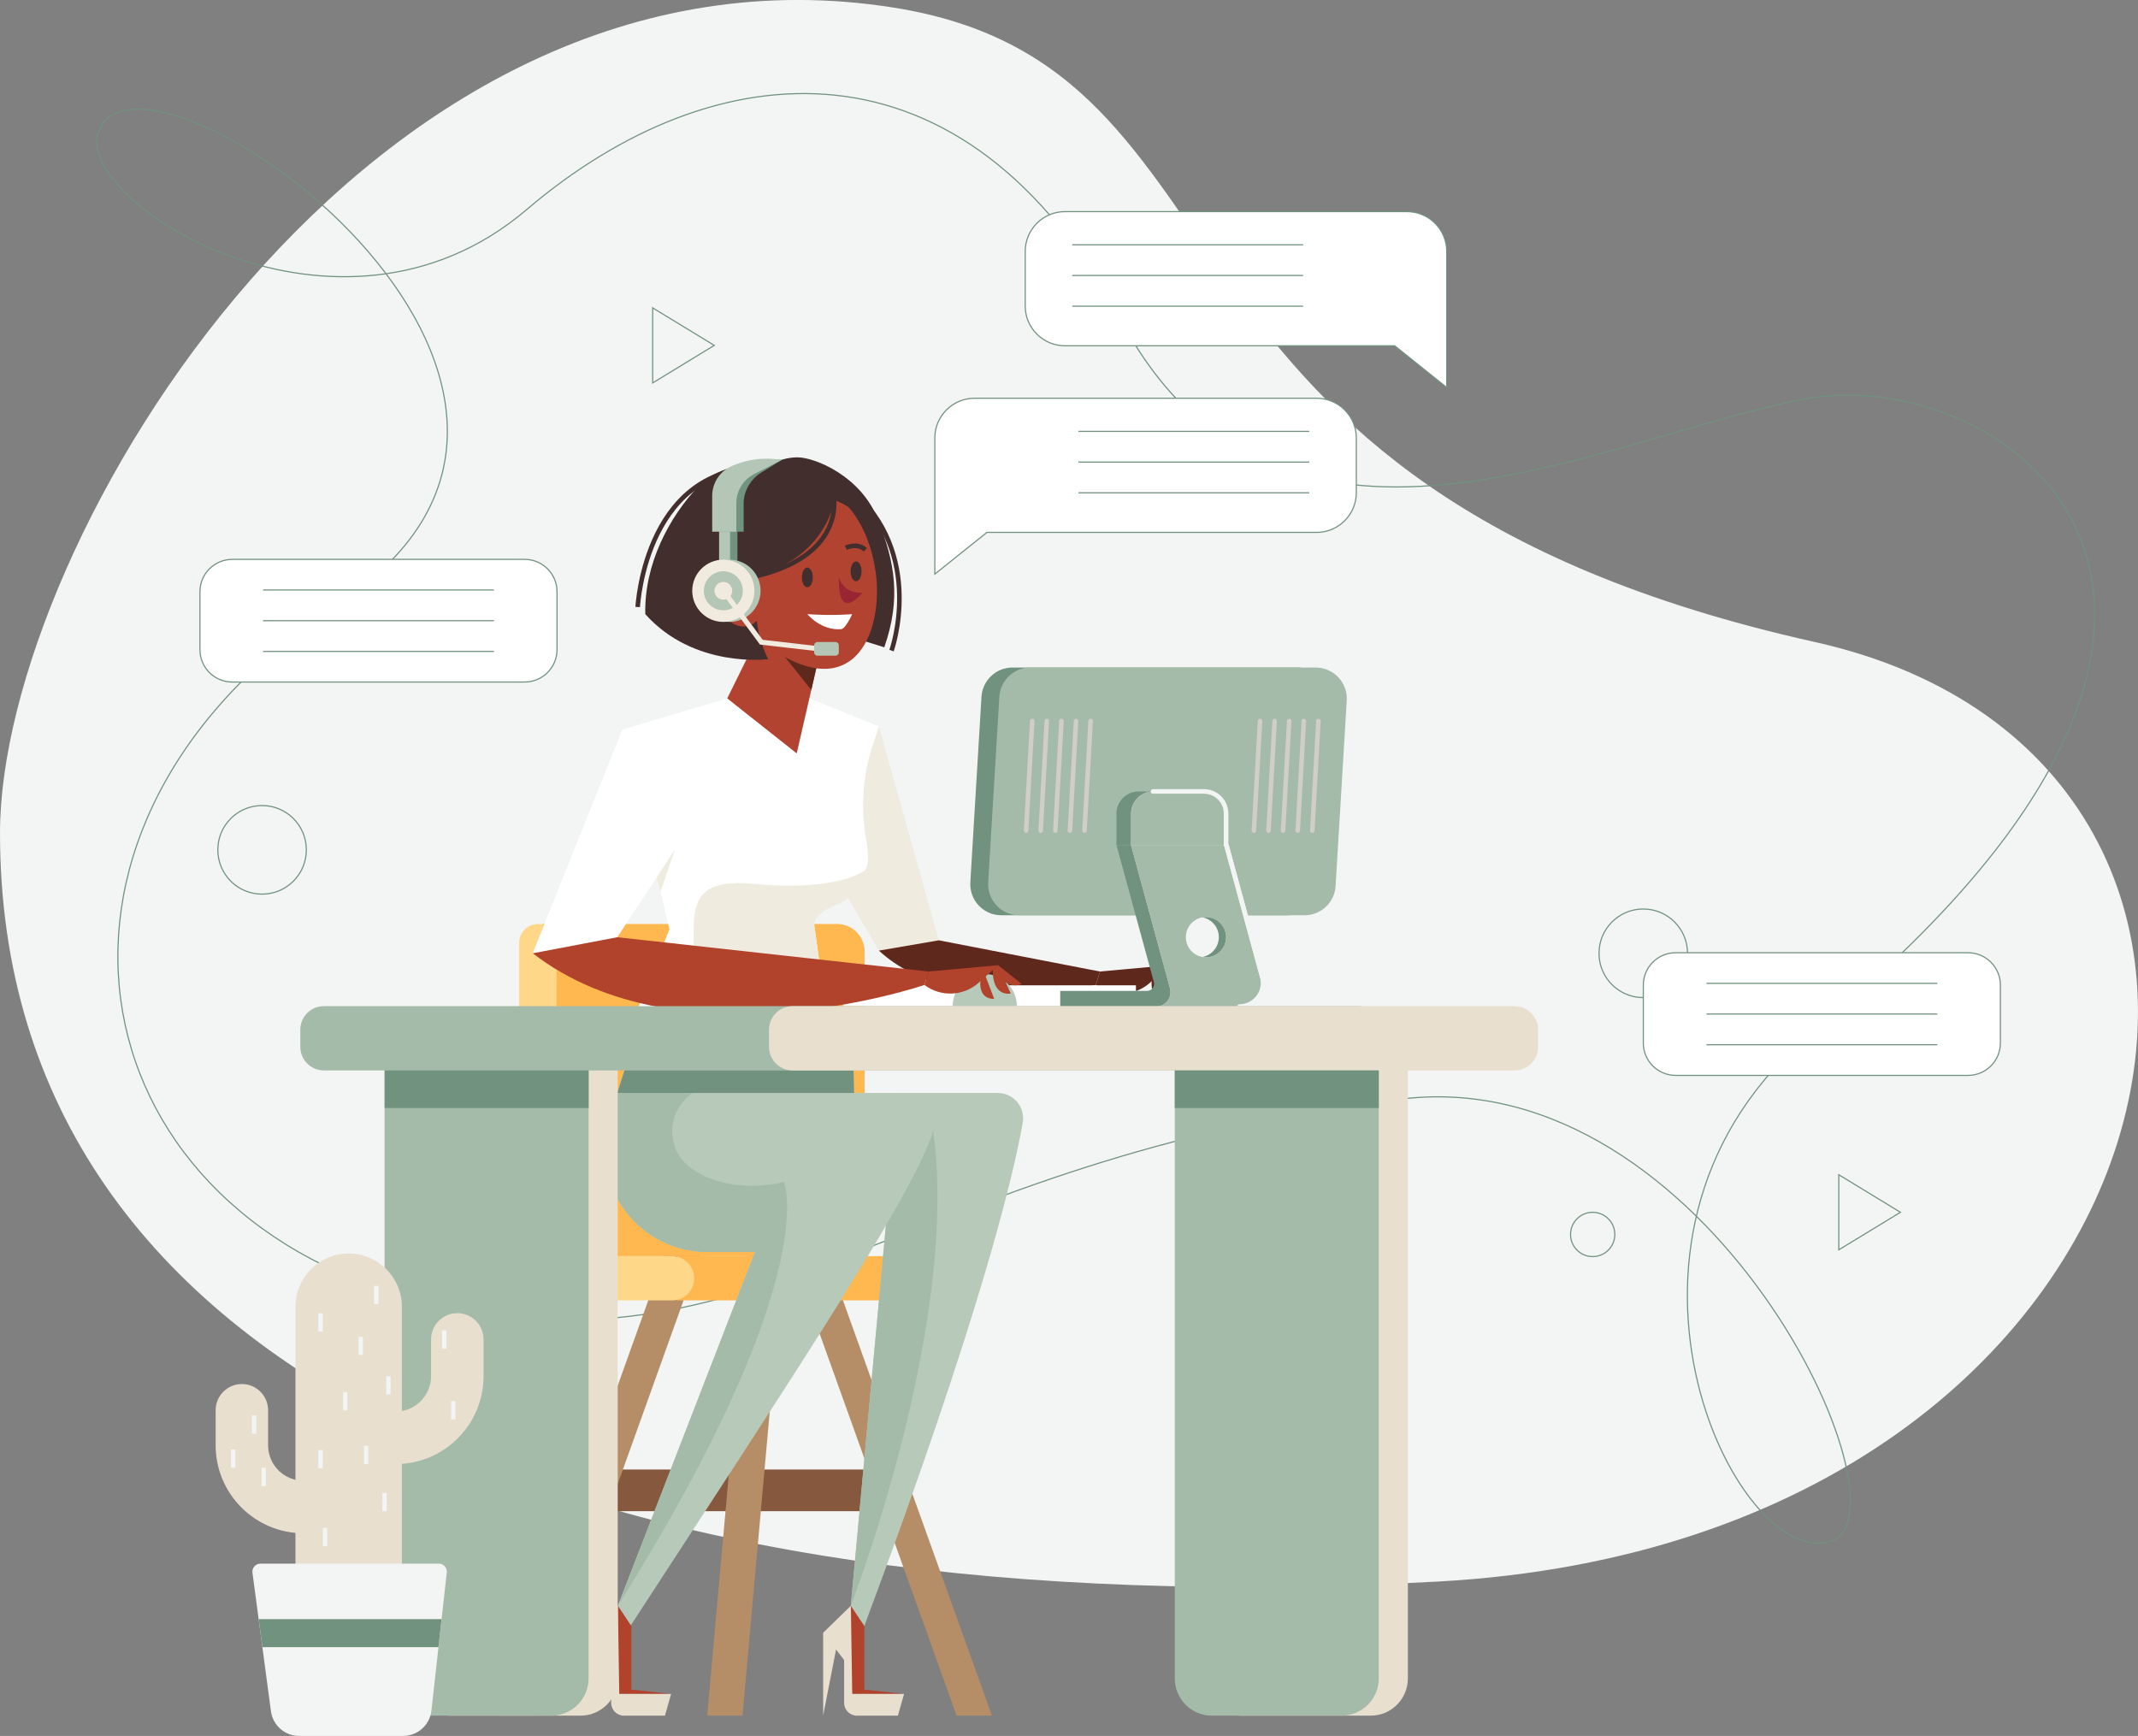 <svg width="468" height="380" viewBox="0 0 468 380" fill="none" xmlns="http://www.w3.org/2000/svg">
<rect x="0" y="0" width="468" height="380" fill="#808080" stroke="none"/>
<g clip-path="url(#clip0)">
<path d="M0 182.328C0 118.897 80.814 -16.654 195.749 1.687C278.348 14.868 244.038 106.426 397.23 140.532C516.522 167.094 482.323 336.984 314.797 346.204C128.959 356.423 0 301.247 0 182.328Z" fill="#F3F5F4"/>
<path d="M397.174 225.577C343.908 269.281 379.792 344.285 400.788 337.35C419.534 331.159 374.205 232.767 307.237 240.533C196.98 253.326 165.918 304.342 90.791 284.393C15.132 264.299 0.443 180.231 73.885 132.244C147.072 84.435 30.674 2.619 21.517 29.014C16.296 44.07 74.074 81.017 115.301 45.868C156.528 10.718 211.125 6.213 245.413 70.166C279.7 134.119 349.672 96.251 394.358 87.453C439.044 78.654 511.655 131.656 397.174 225.577Z" stroke="#70927F" stroke-width="0.25" stroke-miterlimit="10"/>
<path d="M193.421 321.683H131.353V330.804H193.421V321.683Z" fill="#86593E"/>
<path d="M217.133 375.562H209.407L173.002 274.074H180.728L217.133 375.562Z" fill="#B58E67"/>
<path d="M154.799 375.562H162.526L171.627 274.074H163.9L154.799 375.562Z" fill="#B58E67"/>
<path d="M109.293 375.562H117.03L153.424 274.074H145.698L109.293 375.562Z" fill="#B58E67"/>
<path d="M183.245 202.266H119.081C117.718 202.266 116.609 203.375 116.609 204.74V271.034C116.609 273.209 118.372 274.973 120.545 274.973H189.253V208.279C189.253 204.962 186.57 202.266 183.245 202.266Z" fill="#FFB84F"/>
<path d="M209.129 284.659H148.225V274.973H209.129C211.801 274.973 213.963 277.136 213.963 279.81C213.974 282.495 211.801 284.659 209.129 284.659Z" fill="#FFB84F"/>
<path d="M121.831 264.576V206.371C121.831 204.107 120.001 202.277 117.74 202.277C115.478 202.277 113.649 204.107 113.649 206.371V265.342C113.649 276.016 122.296 284.659 132.949 284.659H147.128C149.799 284.659 151.961 282.495 151.961 279.821C151.961 277.147 149.799 274.984 147.128 274.984H132.229C126.486 274.984 121.831 270.324 121.831 264.576Z" fill="#FFD788"/>
<path d="M187.524 274.074H154.888C139.623 274.074 128.77 259.195 133.415 244.638L138.803 227.763L186.67 221.971L187.524 274.074Z" fill="#B7C9B9"/>
<path d="M192.39 159.028L206.147 208.091H192.39L177.924 183.559L192.39 159.028Z" fill="#EFEBDF"/>
<path d="M205.516 205.838L240.801 212.673L239.848 215.613C239.848 215.613 208.531 223.08 192.39 208.091L205.516 205.838Z" fill="#5F281C"/>
<path d="M240.801 212.662L255.977 211.286L251.776 215.081C248.439 218.088 243.439 218.309 239.848 215.613L240.801 212.662Z" fill="#5F281C"/>
<path d="M255.988 211.286L258.749 217.488C258.749 217.488 254.747 218.398 254.813 212.34L255.988 211.286Z" fill="#5F281C"/>
<path d="M252.629 212.096L255.124 218.653C255.124 218.642 250.501 219.164 252.629 212.096Z" fill="#5F281C"/>
<path d="M255.988 211.286L261.143 215.369C261.143 215.369 257.662 217.211 255.622 212.085L255.988 211.286Z" fill="#5F281C"/>
<path d="M248.65 215.691H184.553V220.251H248.65V215.691Z" fill="white"/>
<path d="M192.39 159.028L177.17 152.881H159.189L136.208 159.716L146.54 203.408L137.118 226.986H181.615L178.201 202.31L178.345 201.877C179.165 199.392 180.994 197.417 183.333 196.23C187.313 194.222 189.619 191.526 189.94 188.652C190.084 187.376 189.974 185.911 189.685 184.358C188.388 177.357 188.743 170.145 190.96 163.366L192.39 159.028Z" fill="white"/>
<path d="M184.143 197.572C186.626 196.319 188.832 193.6 189.519 190.349C189.519 190.349 184.065 195.254 165.142 193.489C143.314 191.459 156.927 207.602 149.134 226.986H181.626L178.212 202.31L178.356 201.877C179.176 199.403 181.815 198.749 184.143 197.572Z" fill="#EFEBDF"/>
<path d="M174.398 164.919L159.189 152.881L167.248 136.56H180.917L174.398 164.919Z" fill="#B14330"/>
<path d="M177.591 151.028L170.153 141.741L180.917 136.56L177.591 151.028Z" fill="#5F281C"/>
<path d="M166.483 103.052C166.483 103.052 170.053 100.112 174.52 100.112C178.422 100.112 188.433 104.228 192.157 113.648C195.882 123.057 197.29 131.023 193.565 141.697L177.125 136.571L166.483 103.052Z" fill="#422E2D"/>
<path d="M191.858 126.752C192.612 135.24 189.818 145.636 181.338 146.379C172.857 147.122 160.209 137.037 159.466 128.56C158.712 120.072 157.981 105.981 169.476 104.961C186.182 103.474 191.104 118.264 191.858 126.752Z" fill="#B14330"/>
<path d="M185.162 119.917C185.162 119.917 187.524 118.685 189.43 120.339" stroke="#422E2D" stroke-miterlimit="10"/>
<path d="M158.391 127.229C158.391 127.229 178.334 127.007 182.735 109.576C182.735 109.576 185.772 110.098 189.951 114.802C189.951 114.802 187.945 104.506 171.328 104.506C154.378 104.495 158.391 127.229 158.391 127.229Z" fill="#422E2D"/>
<path d="M182.424 108.267C182.424 108.267 185.706 121.837 164.432 126.363" stroke="#422E2D" stroke-miterlimit="10"/>
<path d="M166.483 124.067C166.483 124.067 163.202 134.441 168.146 144.293C168.146 144.293 151.939 146.412 141.252 134.441C140.986 123.634 146.385 113.138 153.169 106.159C158.845 100.323 174.964 98.414 179.054 109.565C179.054 109.576 167.947 109.243 166.483 124.067Z" fill="#422E2D"/>
<path d="M195.151 142.418C195.151 142.418 202.711 121.248 186.204 107.058" stroke="#422E2D" stroke-miterlimit="10"/>
<path d="M139.59 132.876C139.59 132.876 141.241 100.112 169.343 102.52" stroke="#422E2D" stroke-miterlimit="10"/>
<path d="M186.526 134.441C186.526 134.441 182.58 134.829 176.726 134.441C176.726 134.441 179.708 138.102 184.12 137.725C185.129 137.647 186.526 134.441 186.526 134.441Z" fill="white"/>
<path d="M176.726 128.56C177.388 128.56 177.924 127.592 177.924 126.397C177.924 125.202 177.388 124.233 176.726 124.233C176.065 124.233 175.529 125.202 175.529 126.397C175.529 127.592 176.065 128.56 176.726 128.56Z" fill="#422E2D"/>
<path d="M187.391 127.229C188.052 127.229 188.588 126.26 188.588 125.065C188.588 123.87 188.052 122.902 187.391 122.902C186.729 122.902 186.193 123.87 186.193 125.065C186.193 126.26 186.729 127.229 187.391 127.229Z" fill="#422E2D"/>
<path d="M183.622 126.397C183.622 126.397 184.531 130.014 188.787 129.736C188.787 129.736 183.4 136.637 183.622 126.397Z" fill="#9A2532"/>
<path d="M164.181 136.889C166.729 135.925 167.789 132.48 166.548 129.196C165.307 125.912 162.236 124.031 159.687 124.995C157.139 125.96 156.079 129.404 157.319 132.689C158.56 135.973 161.632 137.854 164.181 136.889Z" fill="#B14330"/>
<path d="M161.417 113.471H159.012V126.352H161.417V113.471Z" fill="#709480"/>
<path d="M159.81 113.471H157.404V126.352H159.81V113.471Z" fill="#B4C6B6"/>
<path d="M162.781 116.378V110.142C162.781 107.479 164.355 104.828 166.638 103.452C167.836 102.731 171.206 100.623 171.206 100.623C171.206 100.623 165.353 100.623 162.747 101.632L162.06 101.899C159.311 102.953 157.493 105.604 157.493 108.556V116.389H162.781V116.378Z" fill="#709480"/>
<path d="M161.184 116.378V110.142C161.184 107.479 162.67 105.038 165.042 103.807L171.217 100.623L169.332 100.467C166.55 100.234 163.756 100.634 161.151 101.632L160.464 101.898C157.715 102.952 155.897 105.604 155.897 108.556V116.389H161.184V116.378Z" fill="#B4C6B6"/>
<path d="M159.677 136.138C163.436 136.138 166.483 133.088 166.483 129.326C166.483 125.563 163.436 122.513 159.677 122.513C155.918 122.513 152.87 125.563 152.87 129.326C152.87 133.088 155.918 136.138 159.677 136.138Z" fill="#B4C6B6"/>
<path d="M158.335 136.138C162.094 136.138 165.142 133.088 165.142 129.326C165.142 125.563 162.094 122.513 158.335 122.513C154.576 122.513 151.529 125.563 151.529 129.326C151.529 133.088 154.576 136.138 158.335 136.138Z" fill="#F1EADF"/>
<path d="M158.335 133.598C160.692 133.598 162.603 131.685 162.603 129.326C162.603 126.967 160.692 125.054 158.335 125.054C155.978 125.054 154.067 126.967 154.067 129.326C154.067 131.685 155.978 133.598 158.335 133.598Z" fill="#B4C6B6"/>
<path d="M158.335 131.268C159.407 131.268 160.275 130.398 160.275 129.326C160.275 128.254 159.407 127.384 158.335 127.384C157.264 127.384 156.395 128.254 156.395 129.326C156.395 130.398 157.264 131.268 158.335 131.268Z" fill="#F1EADF"/>
<path d="M182.546 142.962L166.35 141.098L157.892 129.659L158.79 128.993L166.949 140.055L182.679 141.863L182.546 142.962Z" fill="#F1EADF"/>
<path d="M182.901 143.528H178.921C178.522 143.528 178.212 143.206 178.212 142.818V141.253C178.212 140.854 178.533 140.543 178.921 140.543H182.901C183.3 140.543 183.61 140.865 183.61 141.253V142.818C183.622 143.206 183.3 143.528 182.901 143.528Z" fill="#B4C6B6"/>
<path d="M147.704 186.033L144.6 195.187L142.76 188.863L147.704 186.033Z" fill="#EFEBDF"/>
<path d="M136.22 159.716L116.609 208.679H132.805L147.704 186.033L136.22 159.716Z" fill="white"/>
<path d="M222.587 220.251H208.542C208.542 216.368 211.69 213.217 215.57 213.217C219.45 213.217 222.587 216.368 222.587 220.251Z" fill="#B7C9B9"/>
<path d="M135.122 205.162L203.31 212.673L202.356 215.613C202.356 215.613 149.145 233.809 116.62 208.679L135.122 205.162Z" fill="#B1432D"/>
<path d="M203.31 212.662L218.486 211.286L214.284 215.081C210.948 218.088 205.948 218.309 202.356 215.613L203.31 212.662Z" fill="#B1432D"/>
<path d="M218.486 211.286L221.246 217.488C221.246 217.488 217.244 218.398 217.311 212.34L218.486 211.286Z" fill="#B1432D"/>
<path d="M215.127 212.096L217.621 218.653C217.632 218.642 213.009 219.164 215.127 212.096Z" fill="#B1432D"/>
<path d="M218.486 211.286L223.641 215.369C223.641 215.369 220.16 217.211 218.12 212.085L218.486 211.286Z" fill="#B1432D"/>
<path d="M281.651 200.357H219.195C215.282 200.357 212.178 197.073 212.4 193.157L214.839 152.559C215.038 148.953 218.02 146.124 221.634 146.124H284.09C288.003 146.124 291.107 149.408 290.886 153.325L288.447 193.922C288.247 197.528 285.265 200.357 281.651 200.357Z" fill="#70927F"/>
<path d="M285.565 200.357H223.108C219.195 200.357 216.091 197.073 216.313 193.157L218.752 152.559C218.951 148.953 221.933 146.124 225.547 146.124H288.003C291.917 146.124 295.021 149.408 294.799 153.325L292.36 193.922C292.16 197.528 289.178 200.357 285.565 200.357Z" fill="#A5BBAA"/>
<path d="M263.881 185.013H244.393L252.574 214.959C252.84 215.946 252.108 216.911 251.088 216.911H232.077V220.329H254.015H267.029C270.289 220.329 272.661 217.222 271.807 214.071L263.881 185.013ZM262.385 209.566C259.946 209.566 257.973 207.591 257.973 205.15C257.973 202.71 259.946 200.735 262.385 200.735C264.823 200.735 266.797 202.71 266.797 205.15C266.786 207.591 264.812 209.566 262.385 209.566Z" fill="#70927F"/>
<path d="M260.367 173.263H249.204C246.543 173.263 244.382 175.426 244.382 178.089V185.013H265.178V178.089C265.189 175.426 263.028 173.263 260.367 173.263Z" fill="#70927F"/>
<path d="M263.571 173.263H252.408C249.747 173.263 247.585 175.426 247.585 178.089V185.013H268.382V178.089C268.393 175.426 266.231 173.263 263.571 173.263Z" fill="#E3E3E3"/>
<path d="M276.286 213.794L268.448 185.002H247.585L248.76 189.318H248.749L256.11 216.357C256.631 218.287 255.257 220.173 253.294 220.318H253.993H257.197H266.93H271.297C274.712 220.318 277.184 217.089 276.286 213.794ZM263.981 209.566C261.542 209.566 259.569 207.591 259.569 205.15C259.569 202.71 261.542 200.735 263.981 200.735C266.42 200.735 268.393 202.71 268.393 205.15C268.393 207.591 266.42 209.566 263.981 209.566Z" fill="#E3E3E3"/>
<path d="M263.571 173.263H252.408C249.747 173.263 247.585 175.426 247.585 178.089V185.013H268.382V178.089C268.393 175.426 266.231 173.263 263.571 173.263Z" fill="#A5BBAA"/>
<path d="M276.286 213.794L268.448 185.002H247.585L248.76 189.318H248.749L256.11 216.357C256.631 218.287 255.257 220.173 253.294 220.318H253.993H257.197H266.93H271.297C274.712 220.318 277.184 217.089 276.286 213.794ZM263.981 209.566C261.542 209.566 259.569 207.591 259.569 205.15C259.569 202.71 261.542 200.735 263.981 200.735C266.42 200.735 268.393 202.71 268.393 205.15C268.393 207.591 266.42 209.566 263.981 209.566Z" fill="#A5BBAA"/>
<path d="M276.286 213.794L268.448 185.002H268.382V178.078C268.382 175.415 266.22 173.252 263.56 173.252H252.396" stroke="#F3F5F4" stroke-miterlimit="10" stroke-linecap="round" stroke-linejoin="round"/>
<path d="M268.46 185.013L276.297 213.805C277.195 217.089 274.723 220.329 271.32 220.329" stroke="#F3F5F4" stroke-miterlimit="10" stroke-linecap="round" stroke-linejoin="round"/>
<path d="M224.616 182.328C224.605 182.328 224.594 182.328 224.583 182.328C224.317 182.316 224.106 182.083 224.117 181.806L225.459 157.807C225.47 157.541 225.702 157.319 225.98 157.341C226.246 157.352 226.456 157.585 226.445 157.863L225.104 181.862C225.093 182.128 224.871 182.328 224.616 182.328Z" fill="#D1CEC7"/>
<path d="M227.809 182.328C227.798 182.328 227.786 182.328 227.775 182.328C227.509 182.316 227.299 182.083 227.31 181.806L228.651 157.807C228.662 157.541 228.895 157.319 229.172 157.341C229.438 157.352 229.649 157.585 229.638 157.863L228.296 181.862C228.285 182.128 228.075 182.328 227.809 182.328Z" fill="#D1CEC7"/>
<path d="M231.012 182.328C231.001 182.328 230.99 182.328 230.979 182.328C230.713 182.316 230.502 182.083 230.514 181.806L231.855 157.807C231.866 157.541 232.088 157.319 232.376 157.341C232.642 157.352 232.853 157.585 232.842 157.863L231.5 181.862C231.478 182.128 231.267 182.328 231.012 182.328Z" fill="#D1CEC7"/>
<path d="M234.205 182.328C234.194 182.328 234.183 182.328 234.172 182.328C233.906 182.316 233.695 182.083 233.706 181.806L235.048 157.807C235.059 157.541 235.291 157.319 235.569 157.341C235.835 157.352 236.045 157.585 236.034 157.863L234.693 181.862C234.682 182.128 234.46 182.328 234.205 182.328Z" fill="#D1CEC7"/>
<path d="M237.398 182.328C237.387 182.328 237.376 182.328 237.364 182.328C237.098 182.316 236.888 182.083 236.899 181.806L238.24 157.807C238.251 157.541 238.484 157.319 238.761 157.341C239.027 157.352 239.238 157.585 239.227 157.863L237.885 181.862C237.874 182.128 237.653 182.328 237.398 182.328Z" fill="#D1CEC7"/>
<path d="M274.479 182.328C274.468 182.328 274.457 182.328 274.446 182.328C274.18 182.316 273.969 182.083 273.98 181.806L275.321 157.807C275.333 157.541 275.565 157.319 275.843 157.341C276.109 157.352 276.319 157.585 276.308 157.863L274.967 181.862C274.956 182.128 274.734 182.328 274.479 182.328Z" fill="#D1CEC7"/>
<path d="M277.672 182.328C277.661 182.328 277.649 182.328 277.638 182.328C277.372 182.316 277.162 182.083 277.173 181.806L278.514 157.807C278.525 157.541 278.758 157.319 279.035 157.341C279.301 157.352 279.512 157.585 279.501 157.863L278.159 181.862C278.148 182.128 277.927 182.328 277.672 182.328Z" fill="#D1CEC7"/>
<path d="M280.864 182.328C280.853 182.328 280.842 182.328 280.831 182.328C280.565 182.316 280.354 182.083 280.365 181.806L281.707 157.807C281.718 157.541 281.951 157.319 282.228 157.341C282.494 157.352 282.704 157.585 282.693 157.863L281.352 181.862C281.341 182.128 281.13 182.328 280.864 182.328Z" fill="#D1CEC7"/>
<path d="M284.068 182.328C284.057 182.328 284.046 182.328 284.035 182.328C283.769 182.316 283.558 182.083 283.569 181.806L284.911 157.807C284.922 157.541 285.154 157.319 285.432 157.341C285.698 157.352 285.908 157.585 285.897 157.863L284.556 181.862C284.545 182.128 284.323 182.328 284.068 182.328Z" fill="#D1CEC7"/>
<path d="M287.261 182.328C287.25 182.328 287.239 182.328 287.227 182.328C286.961 182.316 286.751 182.083 286.762 181.806L288.103 157.807C288.114 157.541 288.358 157.319 288.624 157.341C288.89 157.352 289.101 157.585 289.09 157.863L287.748 181.862C287.737 182.128 287.516 182.328 287.261 182.328Z" fill="#D1CEC7"/>
<path d="M218.419 239.257H196.592L185.828 355.946H189.198C214.517 288.143 221.789 257.642 223.873 245.759C224.483 242.375 221.867 239.257 218.419 239.257Z" fill="#B7C9B9"/>
<path d="M186.238 351.507C186.238 351.507 210.415 289.141 204.185 247.002C203.786 244.317 196.592 239.257 196.592 239.257L186.238 351.507Z" fill="#A5BBAA"/>
<path d="M197.29 239.257H178.755L135.244 351.507L137.971 355.957C169.332 307.715 197.966 264.898 203.897 248.755C205.582 244.15 202.19 239.257 197.29 239.257Z" fill="#B7C9B9"/>
<path d="M171.627 258.74C161.029 261.337 149.877 257.653 147.704 251.007C145.232 243.473 151.529 239.268 151.529 239.268L146.884 226.786L138.791 227.763L133.404 244.638C128.759 259.195 139.612 274.074 154.877 274.074H165.264L135.244 351.507C180.274 279.788 171.627 258.74 171.627 258.74Z" fill="#A5BBAA"/>
<path d="M138.282 229.382H186.737L186.947 239.257H135.122L138.282 229.382Z" fill="#70927F"/>
<path d="M189.209 355.946V369.859L197.9 370.802H186.548L185.828 362.292L181.826 357.033L186.238 351.507L189.209 355.946Z" fill="#B1432D"/>
<path d="M197.9 370.802L196.547 375.562H187.568C186.027 375.562 184.774 374.308 184.774 372.766V363.39L180.185 357.421L186.249 351.507L186.548 370.802H197.9Z" fill="#E8DFCF"/>
<path d="M180.185 357.421V375.562L183.333 359.429L180.185 357.421Z" fill="#E8DFCF"/>
<path d="M138.204 355.946V369.859L146.906 370.802H135.543L134.834 362.292L130.821 357.033L135.244 351.507L138.204 355.946Z" fill="#B1432D"/>
<path d="M146.906 370.802L145.554 375.562H136.574C135.033 375.562 133.781 374.308 133.781 372.766V363.39L129.191 357.421L135.255 351.507L135.554 370.802H146.906Z" fill="#E8DFCF"/>
<path d="M129.18 357.421V375.562L132.34 359.429L129.18 357.421Z" fill="#E8DFCF"/>
<path d="M127.074 375.562H98.695C94.205 375.562 90.558 371.912 90.558 367.418V229.382H135.211V367.418C135.211 371.923 131.575 375.562 127.074 375.562Z" fill="#E8DFCF"/>
<path d="M120.7 375.562H92.321C87.831 375.562 84.184 371.912 84.184 367.418V229.382H128.837V367.418C128.837 371.923 125.201 375.562 120.7 375.562Z" fill="#A5BBAA"/>
<path d="M300.042 375.562H271.663C267.174 375.562 263.526 371.912 263.526 367.418V229.382H308.179V367.418C308.168 371.923 304.532 375.562 300.042 375.562Z" fill="#E8DFCF"/>
<path d="M293.668 375.562H265.289C260.799 375.562 257.152 371.912 257.152 367.418V229.382H301.805V367.418C301.805 371.923 298.158 375.562 293.668 375.562Z" fill="#A5BBAA"/>
<path d="M70.892 234.32H297.393C300.242 234.32 302.548 232.012 302.548 229.16V225.41C302.548 222.559 300.242 220.251 297.393 220.251H70.892C68.043 220.251 65.737 222.559 65.737 225.41V229.16C65.737 232.012 68.043 234.32 70.892 234.32Z" fill="#A5BBAA"/>
<path d="M173.489 234.32H331.536C334.385 234.32 336.691 232.012 336.691 229.16V225.41C336.691 222.559 334.385 220.251 331.536 220.251H173.489C170.64 220.251 168.335 222.559 168.335 225.41V229.16C168.323 232.012 170.64 234.32 173.489 234.32Z" fill="#E8DFCF"/>
<path d="M128.848 234.32H84.195V242.552H128.848V234.32Z" fill="#70927F"/>
<path d="M301.805 234.32H257.152V242.552H301.805V234.32Z" fill="#70927F"/>
<path d="M316.682 84.823L305.286 75.692H233.119C228.308 75.692 224.417 71.786 224.417 66.982V55.032C224.417 50.217 228.319 46.322 233.119 46.322H307.98C312.791 46.322 316.682 50.228 316.682 55.032V84.823Z" fill="white" stroke="#70927F" stroke-width="0.25" stroke-miterlimit="10"/>
<path d="M234.704 53.59H285.243" stroke="#70927F" stroke-width="0.25" stroke-miterlimit="10"/>
<path d="M234.704 60.303H285.243" stroke="#70927F" stroke-width="0.25" stroke-miterlimit="10"/>
<path d="M234.704 67.026H285.243" stroke="#70927F" stroke-width="0.25" stroke-miterlimit="10"/>
<path d="M204.629 125.675L216.025 116.544H288.192C293.003 116.544 296.894 112.639 296.894 107.834V95.885C296.894 91.07 292.992 87.175 288.192 87.175H213.331C208.52 87.175 204.629 91.081 204.629 95.885V125.675Z" fill="white" stroke="#70927F" stroke-width="0.25" stroke-miterlimit="10"/>
<path d="M286.596 94.431H236.056" stroke="#70927F" stroke-width="0.25" stroke-miterlimit="10"/>
<path d="M286.596 101.155H236.056" stroke="#70927F" stroke-width="0.25" stroke-miterlimit="10"/>
<path d="M286.596 107.879H236.056" stroke="#70927F" stroke-width="0.25" stroke-miterlimit="10"/>
<path d="M76.324 274.396C69.895 274.396 64.673 279.611 64.673 286.057V361.36C64.673 363.047 66.037 364.411 67.722 364.411H84.927C86.612 364.411 87.975 363.047 87.975 361.36V286.057C87.964 279.622 82.754 274.396 76.324 274.396Z" fill="#E8DFCF"/>
<path d="M86.623 320.485H78.951C75.781 320.485 73.209 317.911 73.209 314.738C73.209 311.565 75.781 308.991 78.951 308.991H86.623C90.891 308.991 94.361 305.518 94.361 301.246V293.202C94.361 290.029 96.932 287.455 100.103 287.455C103.273 287.455 105.845 290.029 105.845 293.202V301.246C105.845 311.853 97.232 320.485 86.623 320.485Z" fill="#E8DFCF"/>
<path d="M74.462 335.63H66.425C55.827 335.63 47.202 326.998 47.202 316.391V308.713C47.202 305.54 49.774 302.966 52.945 302.966C56.115 302.966 58.687 305.54 58.687 308.713V316.391C58.687 320.663 62.157 324.136 66.425 324.136H74.462C77.632 324.136 80.204 326.71 80.204 329.883C80.204 333.056 77.632 335.63 74.462 335.63Z" fill="#E8DFCF"/>
<path d="M70.637 287.477H69.684V291.471H70.637V287.477Z" fill="#F3F5F4"/>
<path d="M82.843 281.486H81.889V285.48H82.843V281.486Z" fill="#F3F5F4"/>
<path d="M76.047 304.719H75.094V308.713H76.047V304.719Z" fill="#F3F5F4"/>
<path d="M79.439 292.614H78.486V296.608H79.439V292.614Z" fill="#F3F5F4"/>
<path d="M84.661 326.821H83.707V330.815H84.661V326.821Z" fill="#F3F5F4"/>
<path d="M97.708 291.205H96.755V295.199H97.708V291.205Z" fill="#F3F5F4"/>
<path d="M70.637 317.401H69.684V321.395H70.637V317.401Z" fill="#F3F5F4"/>
<path d="M71.635 334.476H70.682V338.471H71.635V334.476Z" fill="#F3F5F4"/>
<path d="M80.626 316.491H79.672V320.485H80.626V316.491Z" fill="#F3F5F4"/>
<path d="M51.515 317.301H50.561V321.295H51.515V317.301Z" fill="#F3F5F4"/>
<path d="M56.104 309.845H55.151V313.839H56.104V309.845Z" fill="#F3F5F4"/>
<path d="M58.21 321.295H57.257V325.29H58.21V321.295Z" fill="#F3F5F4"/>
<path d="M85.503 301.246H84.55V305.24H85.503V301.246Z" fill="#F3F5F4"/>
<path d="M99.704 306.716H98.75V310.71H99.704V306.716Z" fill="#F3F5F4"/>
<path d="M96.057 342.287H56.991C55.938 342.287 55.117 343.219 55.262 344.262L59.308 374.586C59.718 377.681 62.367 380 65.483 380H88.241C91.412 380 94.083 377.614 94.438 374.452L97.797 344.229C97.908 343.197 97.099 342.287 96.057 342.287Z" fill="#F3F5F4"/>
<path d="M95.979 360.572L96.655 354.426H56.625L57.446 360.572H95.979Z" fill="#70927F"/>
<path d="M57.368 195.731C62.719 195.731 67.057 191.389 67.057 186.033C67.057 180.678 62.719 176.336 57.368 176.336C52.017 176.336 47.679 180.678 47.679 186.033C47.679 191.389 52.017 195.731 57.368 195.731Z" fill="#F3F5F4" stroke="#70927F" stroke-width="0.25" stroke-miterlimit="10"/>
<path d="M359.705 218.376C365.056 218.376 369.394 214.034 369.394 208.679C369.394 203.323 365.056 198.982 359.705 198.982C354.354 198.982 350.016 203.323 350.016 208.679C350.016 214.034 354.354 218.376 359.705 218.376Z" fill="#F3F5F4" stroke="#70927F" stroke-width="0.25" stroke-miterlimit="10"/>
<path d="M348.63 275.073C351.306 275.073 353.475 272.902 353.475 270.224C353.475 267.546 351.306 265.375 348.63 265.375C345.955 265.375 343.786 267.546 343.786 270.224C343.786 272.902 345.955 275.073 348.63 275.073Z" fill="#F3F5F4" stroke="#70927F" stroke-width="0.25" stroke-miterlimit="10"/>
<path d="M156.351 75.603L142.871 83.824V67.392L156.351 75.603Z" fill="#F3F5F4" stroke="#70927F" stroke-width="0.25" stroke-miterlimit="10"/>
<path d="M415.998 265.375L402.506 273.586V257.154L415.998 265.375Z" fill="#F3F5F4" stroke="#70927F" stroke-width="0.25" stroke-miterlimit="10"/>
<path d="M430.797 235.407H366.8C362.886 235.407 359.716 232.234 359.716 228.317V215.647C359.716 211.73 362.886 208.557 366.8 208.557H430.797C434.71 208.557 437.88 211.73 437.88 215.647V228.317C437.88 232.223 434.71 235.407 430.797 235.407Z" fill="white" stroke="#70927F" stroke-width="0.25" stroke-miterlimit="10"/>
<path d="M424.068 215.258H373.529" stroke="#70927F" stroke-width="0.25" stroke-miterlimit="10"/>
<path d="M424.068 221.971H373.529" stroke="#70927F" stroke-width="0.25" stroke-miterlimit="10"/>
<path d="M424.068 228.695H373.529" stroke="#70927F" stroke-width="0.25" stroke-miterlimit="10"/>
<path d="M114.847 149.297H50.85C46.936 149.297 43.766 146.124 43.766 142.207V129.537C43.766 125.62 46.936 122.447 50.85 122.447H114.847C118.76 122.447 121.93 125.62 121.93 129.537V142.207C121.93 146.124 118.76 149.297 114.847 149.297Z" fill="white" stroke="#70927F" stroke-width="0.25" stroke-miterlimit="10"/>
<path d="M108.118 129.148H57.578" stroke="#70927F" stroke-width="0.25" stroke-miterlimit="10"/>
<path d="M108.118 135.872H57.578" stroke="#70927F" stroke-width="0.25" stroke-miterlimit="10"/>
<path d="M108.118 142.596H57.578" stroke="#70927F" stroke-width="0.25" stroke-miterlimit="10"/>
</g>
<defs>
<clipPath id="clip0">
<rect width="468" height="380" fill="white"/>
</clipPath>
</defs>
</svg>
